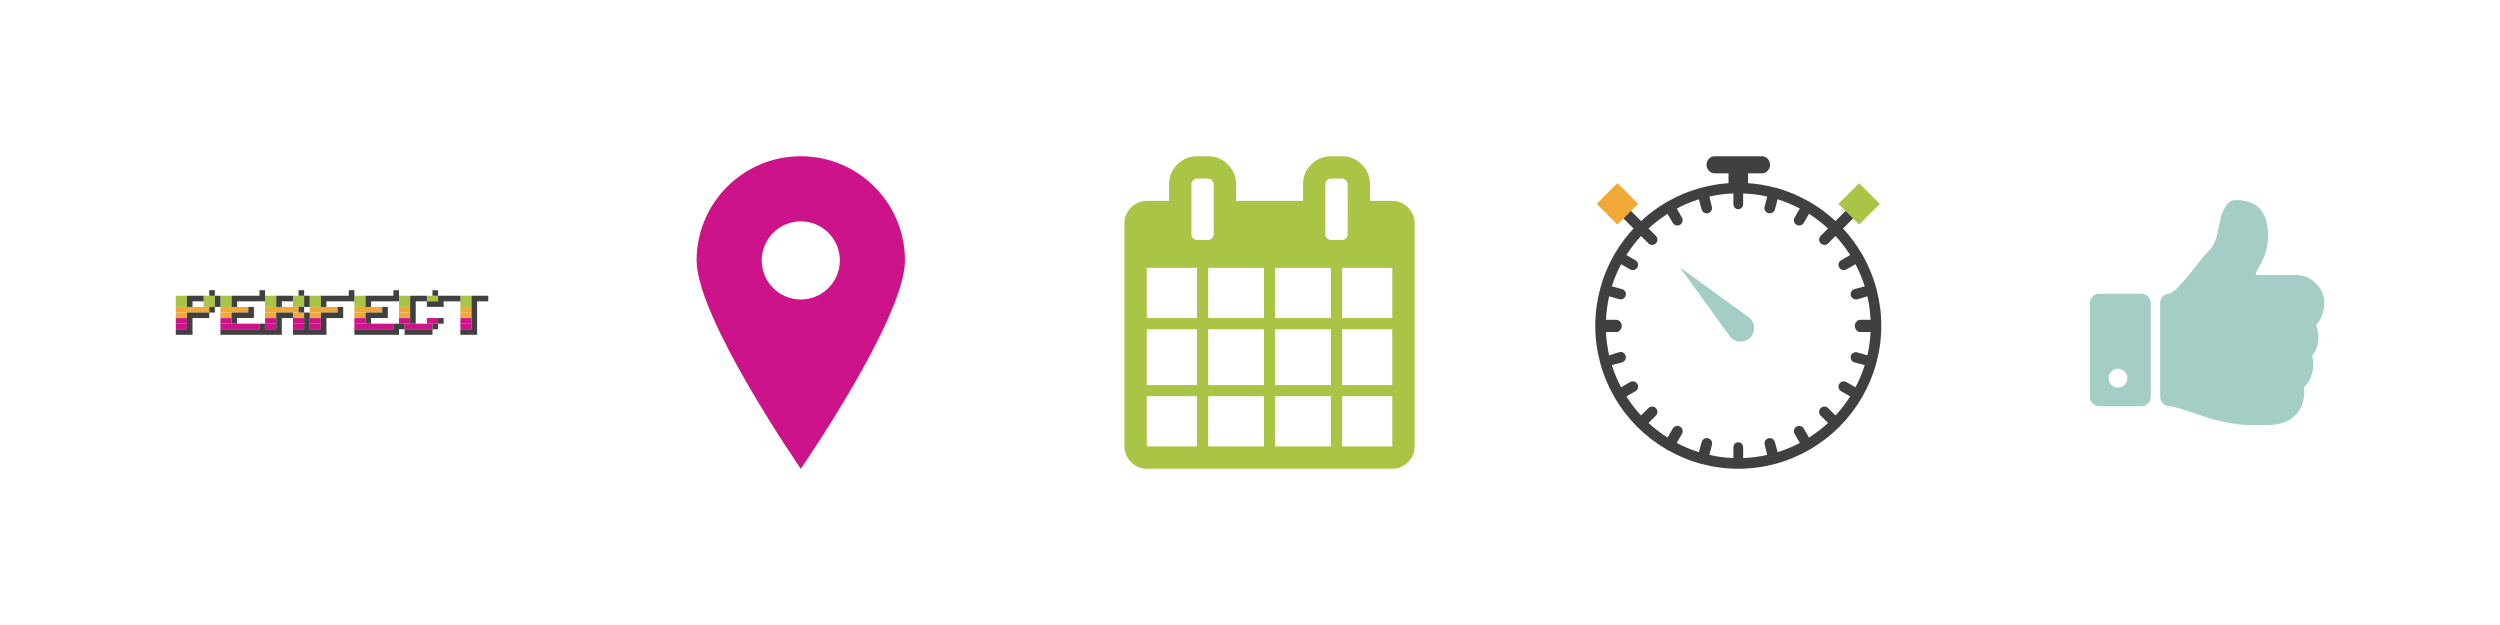 <?xml version="1.0" encoding="utf-8"?>
<!-- Generator: Adobe Illustrator 16.0.0, SVG Export Plug-In . SVG Version: 6.00 Build 0)  -->
<!DOCTYPE svg PUBLIC "-//W3C//DTD SVG 1.1//EN" "http://www.w3.org/Graphics/SVG/1.1/DTD/svg11.dtd">
<svg version="1.1" id="Layer_1" xmlns="http://www.w3.org/2000/svg" xmlns:xlink="http://www.w3.org/1999/xlink" x="0px" y="0px"
	 width="1024px" height="256px" viewBox="0 0 1024 256" enable-background="new 0 0 1024 256" xml:space="preserve">
<pattern  x="0.5" y="256.5" width="129" height="130" patternUnits="userSpaceOnUse" id="New_Pattern_Swatch_1" viewBox="0 -130 129 130" overflow="visible">
	<g>
		<polygon fill="none" points="0,0 129,0 129,-130 0,-130 		"/>
		<g>
			<polygon fill="none" points="0,-130 129,-130 129,0 0,0 			"/>
			<polygon fill="#CC138A" points="129,-130 0,-130 0,0 129,0 			"/>
		</g>
	</g>
</pattern>
<pattern  x="0.5" y="256.5" width="129" height="130" patternUnits="userSpaceOnUse" id="New_Pattern_Swatch_2" viewBox="0 -130 129 130" overflow="visible">
	<g>
		<polygon fill="none" points="0,0 129,0 129,-130 0,-130 		"/>
		<g>
			<polygon fill="none" points="0,-130 129,-130 129,0 0,0 			"/>
			<polygon fill="#F0A836" points="129,-130 0,-130 0,0 129,0 			"/>
		</g>
	</g>
</pattern>
<pattern  x="0.5" y="256.5" width="129" height="130" patternUnits="userSpaceOnUse" id="New_Pattern_Swatch_3" viewBox="0 -130 129 130" overflow="visible">
	<g>
		<polygon fill="none" points="0,0 129,0 129,-130 0,-130 		"/>
		<g>
			<polygon fill="none" points="0,-130 129,-130 129,0 0,0 			"/>
			<polygon fill="#A4CDC6" points="129,-130 0,-130 0,0 129,0 			"/>
		</g>
	</g>
</pattern>
<pattern  x="0.5" y="256.5" width="129" height="130" patternUnits="userSpaceOnUse" id="New_Pattern_Swatch_4" viewBox="0 -130 129 130" overflow="visible">
	<g>
		<polygon fill="none" points="0,0 129,0 129,-130 0,-130 		"/>
		<g>
			<polygon fill="none" points="0,-130 129,-130 129,0 0,0 			"/>
			<polygon fill="#AAC446" points="129,-130 0,-130 0,0 129,0 			"/>
		</g>
	</g>
</pattern>
<pattern  x="0.5" y="256.5" width="129" height="130" patternUnits="userSpaceOnUse" id="New_Pattern_Swatch_5" viewBox="0 -130 129 130" overflow="visible">
	<g>
		<polygon fill="none" points="0,0 129,0 129,-130 0,-130 		"/>
		<g>
			<polygon fill="none" points="0,-130 129,-130 129,0 0,0 			"/>
			<polygon fill="#404041" points="129,-130 0,-130 0,0 129,0 			"/>
		</g>
	</g>
</pattern>
<g>
	<g>
		<pattern  id="SVGID_1_" xlink:href="#New_Pattern_Swatch_3" patternTransform="matrix(1 0 0 -1 -0.5 -16566.301)">
		</pattern>
		<path fill="url(#SVGID_1_)" d="M948.699,133.102c2.201-2.521,3.301-5.5,3.301-8.94c0-3.12-1.141-5.819-3.418-8.101
			c-2.279-2.281-4.979-3.421-8.1-3.421h-16.617c0.159-0.56,0.317-1.039,0.479-1.439c0.158-0.4,0.381-0.841,0.659-1.321
			c0.28-0.48,0.48-0.84,0.599-1.079c0.722-1.359,1.271-2.481,1.652-3.36c0.38-0.881,0.758-2.081,1.139-3.601
			c0.381-1.519,0.57-3.04,0.57-4.56c0-0.959-0.012-1.74-0.031-2.339c-0.02-0.6-0.12-1.5-0.299-2.701
			c-0.18-1.199-0.422-2.2-0.721-2.999c-0.301-0.8-0.781-1.701-1.439-2.7c-0.661-1.001-1.459-1.811-2.4-2.431
			c-0.94-0.619-2.141-1.14-3.6-1.559c-1.463-0.42-3.11-0.63-4.953-0.63c-1.04,0-1.938,0.38-2.698,1.14c-0.802,0.8-1.481,1.8-2.041,3
			c-0.561,1.2-0.949,2.24-1.17,3.12c-0.222,0.88-0.472,2.101-0.749,3.66c-0.362,1.681-0.631,2.891-0.813,3.63
			c-0.18,0.74-0.53,1.71-1.051,2.91c-0.521,1.2-1.139,2.16-1.859,2.88c-1.32,1.32-3.339,3.72-6.061,7.2
			c-1.96,2.56-3.98,4.98-6.062,7.26c-2.08,2.281-3.599,3.46-4.56,3.541c-0.999,0.08-1.858,0.489-2.579,1.229
			c-0.72,0.741-1.08,1.611-1.08,2.61v38.46c0,1.039,0.379,1.93,1.14,2.668c0.762,0.742,1.659,1.131,2.7,1.172
			c1.4,0.039,4.561,0.918,9.48,2.642c3.078,1.037,5.487,1.829,7.229,2.368s4.172,1.119,7.289,1.74c3.12,0.619,6,0.931,8.641,0.931
			h1.02h4.56h2.161c5.32-0.08,9.259-1.642,11.819-4.681c2.319-2.76,3.299-6.381,2.939-10.858c1.561-1.481,2.643-3.36,3.24-5.642
			c0.68-2.438,0.68-4.777,0-7.019c1.84-2.438,2.7-5.181,2.578-8.22C949.602,136.381,949.301,134.861,948.699,133.102z"/>
		<pattern  id="SVGID_2_" xlink:href="#New_Pattern_Swatch_3" patternTransform="matrix(1 0 0 -1 -0.5 -16566.301)">
		</pattern>
		<path fill="url(#SVGID_2_)" d="M877.12,120.32h-17.279c-1.042,0-1.939,0.38-2.701,1.141c-0.761,0.76-1.14,1.66-1.14,2.7v38.401
			c0,1.037,0.379,1.938,1.14,2.699c0.762,0.76,1.661,1.139,2.701,1.139h17.279c1.04,0,1.938-0.379,2.7-1.139
			c0.76-0.761,1.139-1.662,1.139-2.699v-38.401c0-1.04-0.379-1.939-1.139-2.7C879.06,120.701,878.16,120.32,877.12,120.32z
			 M870.219,157.609c-0.76,0.74-1.659,1.111-2.699,1.111c-1.079,0-1.988-0.371-2.729-1.111c-0.74-0.738-1.111-1.648-1.111-2.729
			c0-1.039,0.369-1.939,1.111-2.699c0.739-0.76,1.648-1.141,2.729-1.141c1.04,0,1.939,0.381,2.699,1.141
			c0.762,0.76,1.143,1.659,1.143,2.699C871.36,155.961,870.98,156.871,870.219,157.609z"/>
	</g>
</g>
<g>
	<pattern  id="SVGID_3_" xlink:href="#New_Pattern_Swatch_4" patternTransform="matrix(1 0 0 -1 -0.5 -16566.301)">
	</pattern>
	<path fill="url(#SVGID_3_)" d="M576.714,85.001c-1.807-1.81-3.951-2.715-6.428-2.715h-9.143v-6.858c0-3.142-1.119-5.833-3.357-8.07
		C555.548,65.12,552.858,64,549.715,64h-4.57c-3.144,0-5.834,1.12-8.07,3.358c-2.239,2.238-3.358,4.929-3.358,8.07v6.858h-27.427
		v-6.858c0-3.141-1.12-5.832-3.358-8.07C500.692,65.12,498.002,64,494.858,64h-4.571c-3.144,0-5.833,1.12-8.071,3.358
		c-2.238,2.238-3.357,4.929-3.357,8.07v6.858h-9.143c-2.477,0-4.619,0.905-6.429,2.715c-1.811,1.809-2.715,3.953-2.715,6.428v91.428
		c0,2.475,0.904,4.617,2.715,6.43c1.81,1.809,3.951,2.713,6.429,2.713h100.568c2.477,0,4.621-0.904,6.429-2.713
		c1.811-1.813,2.715-3.955,2.715-6.43V91.43C579.427,88.953,578.523,86.811,576.714,85.001z M490.286,182.857h-20.57v-20.574h20.57
		V182.857z M490.286,157.715h-20.57v-22.857h20.57V157.715z M490.286,130.285h-20.57v-20.57h20.57V130.285z M488.681,97.607
		c-0.452-0.453-0.679-0.988-0.679-1.606V75.43c0-0.619,0.227-1.155,0.679-1.607c0.452-0.453,0.986-0.678,1.606-0.678h4.571
		c0.617,0,1.153,0.225,1.605,0.678c0.453,0.453,0.679,0.988,0.679,1.607v20.572c0,0.618-0.227,1.153-0.679,1.606
		s-0.987,0.679-1.605,0.679h-4.571C489.668,98.287,489.133,98.061,488.681,97.607z M517.715,182.857h-22.856v-20.574h22.856V182.857
		z M517.715,157.715h-22.856v-22.857h22.856V157.715z M517.715,130.285h-22.856v-20.57h22.856V130.285z M545.145,182.857h-22.856
		v-20.574h22.856V182.857z M545.145,157.715h-22.856v-22.857h22.856V157.715z M545.145,130.285h-22.856v-20.57h22.856V130.285z
		 M543.536,97.607c-0.451-0.453-0.677-0.988-0.677-1.606V75.43c0-0.619,0.226-1.155,0.677-1.607
		c0.453-0.453,0.988-0.678,1.607-0.678h4.57c0.62,0,1.155,0.225,1.608,0.678c0.451,0.453,0.677,0.988,0.677,1.607v20.572
		c0,0.618-0.226,1.153-0.677,1.606c-0.453,0.453-0.988,0.679-1.608,0.679h-4.57C544.524,98.287,543.987,98.061,543.536,97.607z
		 M570.284,182.857h-20.571v-20.574h20.571V182.857z M570.284,157.715h-20.571v-22.857h20.571V157.715z M570.284,130.285h-20.571
		v-20.57h20.571V130.285z"/>
</g>
<g>
	<pattern  id="SVGID_4_" xlink:href="#New_Pattern_Swatch_1" patternTransform="matrix(1 0 0 -1 -0.5 -16566.301)">
	</pattern>
	<path fill="url(#SVGID_4_)" d="M72,132.572c1.523,0,3.048,0,4.571,0c0,0.75,0,1.5,0,2.285c-1.555,0-3.063,0-4.571,0
		C72,134.096,72,133.334,72,132.572z M165.713,132.572c0,0.762,0,1.523,0,2.285c3.81,0,7.619,0,11.429,0c0-0.762,0-1.523,0-2.285
		c-0.762,0-1.523,0-2.285,0c-1.525,0-3.048,0-4.572,0c-0.762,0-1.524,0-2.286,0C167.237,132.572,166.477,132.572,165.713,132.572z
		 M188.571,132.572c0,0.762,0,1.523,0,2.285c1.509,0,3.017,0,4.572,0c0-0.785,0-1.535,0-2.285
		C191.619,132.572,190.096,132.572,188.571,132.572z M152,132.572c-0.762,0-1.523,0-2.287,0c-1.523,0-3.047,0-4.571,0
		c0,0.762,0,1.523,0,2.285c5.293,0,10.584,0,15.877-0.002c0.023,0,0.049-0.015,0.069-0.027c0.021-0.016,0.037-0.039,0.054-0.059
		c0-0.732,0-1.465,0-2.197C158.096,132.572,155.047,132.572,152,132.572z M97.143,132.572c-0.762,0-1.523,0-2.286,0
		c-1.523,0-3.047,0-4.571,0c0,0.762,0,1.523,0,2.285c5.293,0,10.585,0,15.877-0.002c0.023,0,0.05-0.015,0.069-0.027
		c0.021-0.016,0.036-0.039,0.054-0.059c0-0.732,0-1.465,0-2.197C103.238,132.572,100.19,132.572,97.143,132.572z M108.571,134.857
		c1.519,0,2.982,0,4.445,0c0.023,0,0.05-0.015,0.07-0.027c0.021-0.016,0.037-0.039,0.056-0.059c0-0.732,0-1.467,0-2.199
		c-1.523,0-3.048,0-4.571,0C108.571,133.326,108.571,134.078,108.571,134.857z M120,134.857c1.508,0,3.017,0,4.571,0
		c0-0.785,0-1.535,0-2.285c-1.523,0-3.048,0-4.571,0C120,133.334,120,134.096,120,134.857z M126.856,134.857c1.52,0,2.982,0,4.446,0
		c0.023,0,0.05-0.015,0.069-0.027c0.022-0.016,0.038-0.039,0.057-0.059c0-0.732,0-1.467,0-2.199c-1.524,0-3.048,0-4.572,0
		C126.856,133.326,126.856,134.078,126.856,134.857z"/>
	<pattern  id="SVGID_5_" xlink:href="#New_Pattern_Swatch_1" patternTransform="matrix(1 0 0 -1 -0.5 -16566.301)">
	</pattern>
	<path fill="url(#SVGID_5_)" d="M72,130.287c1.523,0,3.048,0,4.571,0c0,0.762,0,1.523,0,2.285c-1.523,0-3.048,0-4.571,0
		C72,131.811,72,131.049,72,130.287z M179.428,132.572c0-0.762,0-1.523,0-2.285c-1.508,0-3.016,0-4.571,0c0,0.783,0,1.535,0,2.285
		c0.762,0,1.523,0,2.285,0C177.905,132.572,178.667,132.572,179.428,132.572z M188.571,132.572c1.525,0,3.048,0,4.572,0
		c0-0.762,0-1.523,0-2.285c-1.523,0-3.047,0-4.572,0C188.571,131.049,188.571,131.811,188.571,132.572z M145.143,132.572
		c1.524,0,3.047,0,4.571,0c0-0.762,0-1.523,0-2.285c-1.523,0-3.047,0-4.571,0C145.143,131.049,145.143,131.811,145.143,132.572z
		 M90.285,132.572c1.524,0,3.048,0,4.571,0c0-0.762,0-1.523,0-2.285c-1.523,0-3.047,0-4.571,0
		C90.285,131.049,90.285,131.811,90.285,132.572z M113.143,132.572c0-0.762,0-1.523,0-2.285c-1.523,0-3.048,0-4.571,0
		c0,0.762,0,1.523,0,2.285C110.095,132.572,111.619,132.572,113.143,132.572z M120,132.572c1.523,0,3.048,0,4.571,0
		c0-0.762,0-1.523,0-2.285c-1.523,0-3.048,0-4.571,0C120,131.049,120,131.811,120,132.572z M126.856,132.572
		c1.524,0,3.048,0,4.572,0c0-0.762,0-1.523,0-2.285c-1.524,0-3.048,0-4.572,0C126.856,131.049,126.856,131.811,126.856,132.572z
		 M165.713,132.572c0.763,0,1.525,0,2.287,0c0-0.762,0-1.523,0-2.285c-1.523,0-3.048,0-4.572,0c0,0.762,0,1.523,0,2.285
		C164.19,132.572,164.952,132.572,165.713,132.572z"/>
	<pattern  id="SVGID_6_" xlink:href="#New_Pattern_Swatch_4" patternTransform="matrix(1 0 0 -1 -0.5 -16566.301)">
	</pattern>
	<path fill="url(#SVGID_6_)" d="M76.571,125.715c-1.523,0-3.048,0-4.571,0c0-1.524,0-3.048,0-4.571c1.523,0,3.048,0,4.571,0
		C76.571,122.667,76.571,124.19,76.571,125.715z M188.571,125.715c1.525,0,3.048,0,4.572,0c0-1.524,0-3.048,0-4.571
		c-1.523,0-3.047,0-4.572,0c0,0.762,0,1.523,0,2.285C188.571,124.191,188.571,124.953,188.571,125.715z M149.713,121.144
		c-1.523,0-3.047,0-4.571,0c0,0.762,0,1.523,0,2.285c0,0.762,0,1.524,0,2.286c1.524,0,3.047,0,4.571,0
		C149.713,124.19,149.713,122.667,149.713,121.144z M94.856,125.715c0-1.524,0-3.048,0-4.571c-1.523,0-3.047,0-4.571,0
		c0,1.523,0,3.047,0,4.571C91.81,125.715,93.333,125.715,94.856,125.715z M113.143,121.144c-1.523,0-3.048,0-4.571,0
		c0,0.762,0,1.523,0,2.285c0,0.762,0,1.524,0,2.286c1.523,0,3.048,0,4.571,0C113.143,124.19,113.143,122.667,113.143,121.144z
		 M131.429,121.144c-1.524,0-3.048,0-4.572,0c0,1.523,0,3.047,0,4.571c1.524,0,3.048,0,4.572,0
		C131.429,124.19,131.429,122.667,131.429,121.144z M168,125.715c0-1.524,0-3.048,0-4.571c-1.523,0-3.048,0-4.572,0
		c0,0.762,0,1.523,0,2.285c0,0.762,0,1.524,0,2.286C164.952,125.715,166.477,125.715,168,125.715z M83.429,125.715
		c0.762,0,1.523,0,2.285,0c0.762,0,1.524,0,2.286,0c0-1.524,0-3.048,0-4.571c-0.762,0-1.524,0-2.286,0c-0.762,0-1.523,0-2.285,0
		c0,0.762,0,1.523,0,2.285C83.429,124.191,83.429,124.953,83.429,125.715z M120,125.715c0.762,0,1.523,0,2.285,0
		c0.763,0,1.524,0,2.286,0c0-1.524,0-3.048,0-4.571c-0.762,0-1.523,0-2.286,0c-0.762,0-1.523,0-2.285,0c0,0.762,0,1.523,0,2.285
		C120,124.191,120,124.953,120,125.715z M177.143,121.144c-0.762,0-1.523,0-2.285,0c0,0.762,0,1.523,0,2.285
		c1.508,0,3.016,0,4.571,0c0-0.784,0-1.535,0-2.285C178.667,121.144,177.905,121.144,177.143,121.144z"/>
	<pattern  id="SVGID_7_" xlink:href="#New_Pattern_Swatch_2" patternTransform="matrix(1 0 0 -1 -0.5 -16566.301)">
	</pattern>
	<path fill="url(#SVGID_7_)" d="M85.714,128c-3.048,0-6.095,0-9.143,0c-1.523,0-3.048,0-4.571,0c0-0.762,0-1.523,0-2.285
		c1.523,0,3.048,0,4.571,0c0.762,0,1.523,0,2.285,0c1.524,0,3.048,0,4.572,0c0.762,0,1.523,0,2.285,0
		C85.714,126.477,85.714,127.238,85.714,128z M188.571,128c1.525,0,3.048,0,4.572,0c0-0.762,0-1.523,0-2.285
		c-1.523,0-3.047,0-4.572,0C188.571,126.477,188.571,127.238,188.571,128z M145.143,125.715c0,0.762,0,1.523,0,2.285
		c1.524,0,3.047,0,4.571,0c2.27,0,4.539,0,6.857,0c0-0.782,0-1.534,0-2.285c-1.523,0-3.047,0-4.571,0c-0.762,0-1.523,0-2.287,0
		C148.19,125.715,146.667,125.715,145.143,125.715z M126.856,125.715c0,0.762,0,1.523,0,2.285c1.524,0,3.048,0,4.572,0
		c2.269,0,4.538,0,6.857,0c0-0.782,0-1.534,0-2.285c-1.524,0-3.047,0-4.572,0c-0.762,0-1.523,0-2.285,0
		C129.904,125.715,128.381,125.715,126.856,125.715z M90.285,125.715c0,0.762,0,1.523,0,2.285c1.524,0,3.048,0,4.571,0
		c2.27,0,4.539,0,6.857,0c0-0.782,0-1.534,0-2.285c-1.523,0-3.048,0-4.571,0c-0.762,0-1.523,0-2.286,0
		C93.333,125.715,91.81,125.715,90.285,125.715z M113.143,128c2.286,0,4.571,0,6.857,0c0.762,0,1.523,0,2.285,0
		c0-0.762,0-1.523,0-2.285c-0.762,0-1.523,0-2.285,0c-1.524,0-3.048,0-4.571,0c-0.763,0-1.524,0-2.286,0c-1.523,0-3.048,0-4.571,0
		c0,0.762,0,1.523,0,2.285C110.095,128,111.619,128,113.143,128z M163.428,128c1.523,0,3.048,0,4.572,0c0-0.762,0-1.523,0-2.285
		c-1.523,0-3.048,0-4.572,0C163.428,126.477,163.428,127.238,163.428,128z"/>
	<pattern  id="SVGID_8_" xlink:href="#New_Pattern_Swatch_2" patternTransform="matrix(1 0 0 -1 -0.5 -16566.301)">
	</pattern>
	<path fill="url(#SVGID_8_)" d="M72,128c1.523,0,3.048,0,4.571,0c0,0.762,0,1.523,0,2.287c-1.523,0-3.048,0-4.571,0
		C72,129.523,72,128.762,72,128z M188.571,130.287c1.525,0,3.048,0,4.572,0c0-0.764,0-1.525,0-2.287c-1.523,0-3.047,0-4.572,0
		C188.571,128.762,188.571,129.523,188.571,130.287z M145.143,130.287c1.524,0,3.047,0,4.571,0c0-0.764,0-1.525,0-2.287
		c-1.523,0-3.047,0-4.571,0C145.143,128.762,145.143,129.523,145.143,130.287z M90.285,130.287c1.524,0,3.048,0,4.571,0
		c0-0.764,0-1.525,0-2.287c-1.523,0-3.047,0-4.571,0C90.285,128.762,90.285,129.523,90.285,130.287z M113.143,128
		c-1.523,0-3.048,0-4.571,0c0,0.762,0,1.523,0,2.287c1.523,0,3.048,0,4.571,0C113.143,129.523,113.143,128.762,113.143,128z
		 M120,130.287c1.523,0,3.048,0,4.571,0c0-0.764,0-1.525,0-2.287c-0.762,0-1.523,0-2.286,0c-0.762,0-1.523,0-2.285,0
		C120,128.762,120,129.523,120,130.287z M126.856,130.287c1.524,0,3.048,0,4.572,0c0-0.764,0-1.525,0-2.287
		c-1.524,0-3.048,0-4.572,0C126.856,128.762,126.856,129.523,126.856,130.287z M163.428,130.287c1.523,0,3.048,0,4.572,0
		c0-0.764,0-1.525,0-2.287c-1.523,0-3.048,0-4.572,0C163.428,128.762,163.428,129.523,163.428,130.287z"/>
	<pattern  id="SVGID_9_" xlink:href="#New_Pattern_Swatch_5" patternTransform="matrix(1 0 0 -1 -0.5 -16566.301)">
	</pattern>
	<path fill="url(#SVGID_9_)" d="M90.285,137.143c0-0.762,0-1.522,0-2.285c5.293,0,10.585,0,15.877-0.002
		c0.023,0,0.05-0.014,0.069-0.026c0.021-0.017,0.036-0.039,0.054-0.06c0-0.731,0-1.465,0-2.197c0.763,0,1.524,0,2.286,0
		c0,0.755,0,1.507,0,2.285c1.519,0,2.982,0,4.445,0c0.023,0,0.05-0.014,0.07-0.026c0.021-0.017,0.037-0.039,0.056-0.06
		c0-0.731,0-1.467,0-2.199c0-0.762,0-1.522,0-2.284c0-0.765,0-1.524,0-2.287c2.286,0,4.571,0,6.857,0c0,0.763,0,1.522,0,2.287
		c-1.512,0-3.023,0-4.571,0c0,2.313,0,4.586,0,6.854C107.048,137.143,98.666,137.143,90.285,137.143z M138.286,128
		c-2.319,0-4.588,0-6.857,0c0,0.762,0,1.523,0,2.287c0,0.762,0,1.523,0,2.285c0,0.732,0,1.467,0,2.199
		c-0.019,0.02-0.034,0.043-0.057,0.059c-0.02,0.014-0.046,0.027-0.069,0.027c-1.464,0-2.927,0-4.446,0c0-0.779,0-1.531,0-2.285
		c0-0.762,0-1.523,0-2.285c0-0.764,0-1.525,0-2.287c-0.762,0-1.523,0-2.285,0c0,0.762,0,1.523,0,2.287c0,0.762,0,1.523,0,2.285
		c0,0.75,0,1.5,0,2.285c-1.555,0-3.063,0-4.571,0c0,0.762,0,1.522,0,2.285c4.571,0,9.143,0,13.714,0c0-2.273,0-4.547,0-6.869
		c2.308,0,4.574,0,6.857,0c0-1.512,0-2.976,0-4.438c0-0.023-0.015-0.049-0.029-0.068c-0.016-0.021-0.039-0.036-0.059-0.054
		c-0.732,0-1.465,0-2.197,0C138.286,126.466,138.286,127.218,138.286,128z M200,121.144c-2.287,0-4.572,0-6.857,0
		c0,1.523,0,3.047,0,4.571c0,0.762,0,1.523,0,2.285c0,0.762,0,1.523,0,2.287c0,0.762,0,1.523,0,2.285c0,0.75,0,1.5,0,2.285
		c-1.555,0-3.063,0-4.572,0c0,0.762,0,1.522,0,2.285c2.287,0,4.572,0,6.857,0c0-4.556,0-9.109,0-13.714c1.545,0,3.058,0,4.572,0
		C200,122.667,200,121.905,200,121.144z M163.428,137.143c0-0.748,0-1.496,0-2.285c0.789,0,1.537,0,2.285,0c0-0.762,0-1.522,0-2.285
		c-0.762,0-1.523,0-2.285,0c-0.762,0-1.523,0-2.286,0c0,0.732,0,1.466,0,2.197c-0.018,0.021-0.033,0.043-0.054,0.06
		c-0.02,0.015-0.045,0.026-0.069,0.026c-5.292,0.002-10.584,0.002-15.877,0.002c0,0.763,0,1.523,0,2.285
		C151.238,137.143,157.333,137.143,163.428,137.143z M76.571,128c0,0.762,0,1.523,0,2.287c0,0.762,0,1.523,0,2.285
		c0,0.75,0,1.5,0,2.285c-1.555,0-3.063,0-4.571,0c0,0.762,0,1.522,0,2.285c2.285,0,4.571,0,6.856,0c0-2.277,0-4.554,0-6.855
		c1.191,0,2.33,0.004,3.468-0.004c1.13-0.008,2.262,0.039,3.39-0.025c0-0.791,0-1.523,0-2.258C82.666,128,79.619,128,76.571,128z
		 M94.856,125.715c0.763,0,1.524,0,2.286,0c0-0.732,0-1.465,0-2.196c0.018-0.021,0.032-0.044,0.053-0.06
		c0.02-0.015,0.046-0.029,0.068-0.029c3.77-0.001,7.538-0.001,11.308-0.001c0-0.762,0-1.523,0-2.285c0-0.763,0-1.524,0-2.286
		c-0.762,0-1.523,0-2.286,0c0,0.753,0,1.505,0,2.286c-3.844,0-7.636,0-11.429,0C94.856,122.667,94.856,124.19,94.856,125.715z
		 M131.429,125.715c0.762,0,1.523,0,2.285,0c0-0.753,0-1.505,0-2.286c3.845,0,7.636,0,11.429,0c0-0.762,0-1.523,0-2.285
		c0-0.763,0-1.524,0-2.286c-0.762,0-1.523,0-2.285,0c0,0.753,0,1.505,0,2.286c-3.845,0-7.637,0-11.429,0
		C131.429,122.667,131.429,124.19,131.429,125.715z M161.143,121.054c-0.018,0.021-0.033,0.044-0.053,0.059
		c-0.02,0.015-0.045,0.029-0.068,0.029c-3.769,0.002-7.539,0.002-11.308,0.002c0,1.523,0,3.047,0,4.571c0.763,0,1.525,0,2.287,0
		c0-0.732,0-1.465,0-2.196c0.018-0.021,0.032-0.044,0.053-0.06c0.02-0.015,0.045-0.029,0.068-0.029
		c3.77-0.001,7.538-0.001,11.307-0.001c0-0.762,0-1.523,0-2.285c0-0.763,0-1.524,0-2.286c-0.762,0-1.523,0-2.286,0
		C161.143,119.59,161.143,120.321,161.143,121.054z M165.713,134.857c0,0.762,0,1.522,0,2.285c3.81,0,7.619,0,11.429,0
		c0-0.763,0-1.523,0-2.285C173.333,134.857,169.523,134.857,165.713,134.857z M124.571,121.144c0-0.763,0-1.524,0-2.286
		c-0.762,0-1.523,0-2.286,0c0,0.762,0,1.523,0,2.286C123.048,121.144,123.81,121.144,124.571,121.144z M179.428,121.144
		c0-0.763,0-1.524,0-2.286c-0.762,0-1.523,0-2.286,0c0,0.762,0,1.523,0,2.286C177.905,121.144,178.667,121.144,179.428,121.144z
		 M88,121.144c0-0.763,0-1.524,0-2.286c-0.762,0-1.524,0-2.286,0c0,0.762,0,1.523,0,2.286C86.476,121.144,87.238,121.144,88,121.144
		z M168,125.715c0,0.762,0,1.523,0,2.285c0,0.762,0,1.523,0,2.287c0,0.762,0,1.523,0,2.285c0.762,0,1.523,0,2.286,0
		c0-3.033,0-6.065,0-9.144c1.547,0,3.059,0,4.572,0c0-0.762,0-1.523,0-2.285c-2.287,0-4.572,0-6.857,0
		C168,122.667,168,124.19,168,125.715z M179.428,123.429c-1.555,0-3.063,0-4.571,0c0,0.753,0,1.505,0,2.251c2.316,0,4.581,0,6.871,0
		c0-0.76,0-1.485,0-2.251c2.297,0,4.57,0,6.842,0c0-0.762,0-1.523,0-2.285c-3.047,0-6.094,0-9.143,0
		C179.428,121.894,179.428,122.645,179.428,123.429z M181.713,132.572c0-0.432,0.008-0.809-0.002-1.184
		c-0.008-0.369,0.043-0.742-0.035-1.103c-0.782,0-1.514,0-2.248,0c0,0.762,0,1.522,0,2.284
		C180.182,132.572,180.936,132.572,181.713,132.572z M177.143,134.857c0.749,0,1.497,0,2.286,0c0-0.789,0-1.537,0-2.285
		c-0.762,0-1.523,0-2.286,0C177.143,133.334,177.143,134.096,177.143,134.857z M88,125.715c0.762,0,1.523,0,2.285,0
		c0-1.524,0-3.048,0-4.571c-0.762,0-1.523,0-2.285,0C88,122.667,88,124.19,88,125.715z M88,128c0-0.788,0-1.537,0-2.285
		c-0.762,0-1.524,0-2.286,0c0,0.762,0,1.523,0,2.285C86.463,128,87.211,128,88,128z M124.571,121.144c0,1.523,0,3.047,0,4.571
		c0.762,0,1.523,0,2.285,0c0-1.524,0-3.048,0-4.571C126.095,121.144,125.333,121.144,124.571,121.144z M78.856,125.715
		c0-0.751,0-1.501,0-2.286c1.555,0,3.063,0,4.572,0c0-0.762,0-1.523,0-2.285c-2.286,0-4.572,0-6.857,0c0,1.523,0,3.047,0,4.571
		C77.333,125.715,78.095,125.715,78.856,125.715z M115.429,125.715c0-0.751,0-1.501,0-2.286c1.555,0,3.063,0,4.571,0
		c0-0.762,0-1.523,0-2.285c-2.286,0-4.571,0-6.857,0c0,1.523,0,3.047,0,4.571C113.904,125.715,114.666,125.715,115.429,125.715z
		 M156.571,128c-2.318,0-4.588,0-6.857,0c0,0.762,0,1.523,0,2.287c0,0.762,0,1.523,0,2.285c0.763,0,1.525,0,2.287,0
		c0-0.754,0-1.504,0-2.305c2.315,0,4.579,0,6.857,0c0-1.511,0-2.972-0.002-4.434c0-0.023-0.015-0.049-0.029-0.068
		c-0.016-0.021-0.039-0.035-0.06-0.052c-0.731,0-1.463,0-2.195,0C156.571,126.466,156.571,127.218,156.571,128z M101.714,128
		c-2.318,0-4.588,0-6.857,0c0,0.762,0,1.523,0,2.287c0,0.762,0,1.523,0,2.285c0.763,0,1.524,0,2.286,0c0-0.754,0-1.504,0-2.305
		c2.315,0,4.579,0,6.857,0c0-1.511,0-2.972-0.002-4.434c0-0.023-0.015-0.049-0.029-0.068c-0.016-0.021-0.039-0.035-0.06-0.052
		c-0.731,0-1.463,0-2.195,0C101.714,126.466,101.714,127.218,101.714,128z M122.285,128c0.763,0,1.524,0,2.286,0
		c0-0.762,0-1.523,0-2.285c-0.762,0-1.523,0-2.286,0C122.285,126.477,122.285,127.238,122.285,128z"/>
</g>
<g>
	<pattern  id="SVGID_10_" xlink:href="#New_Pattern_Swatch_1" patternTransform="matrix(1 0 0 -1 -0.5 -16566.301)">
	</pattern>
	<path fill="url(#SVGID_10_)" d="M328,64c-23.564,0-42.667,19.103-42.667,42.667C285.333,130.23,328,192,328,192
		s42.667-61.77,42.667-85.333C370.667,83.104,351.564,64,328,64z M328,122.667c-8.837,0-16-7.163-16-16c0-8.836,7.163-16,16-16
		s16,7.164,16,16S336.837,122.667,328,122.667z"/>
</g>
<g>
	<pattern  id="SVGID_11_" xlink:href="#New_Pattern_Swatch_5" patternTransform="matrix(1 0 0 -1 -0.5 -16566.301)">
	</pattern>
	<path fill="url(#SVGID_11_)" d="M768.58,148.584c0.003-0.014,0.003-0.023,0.006-0.037c1.292-4.826,1.99-9.895,1.99-15.123
		c0-5.207-0.698-10.251-1.979-15.06c-0.007-0.035-0.007-0.069-0.017-0.104c-0.01-0.036-0.027-0.067-0.039-0.102
		c-1.327-4.909-3.264-9.569-5.748-13.88c-0.021-0.047-0.037-0.097-0.064-0.143c-0.041-0.072-0.094-0.132-0.142-0.197
		c-2.184-3.729-4.763-7.199-7.688-10.345l6.191-6.191c0.848-0.848,0.848-2.219,0-3.068c-0.85-0.848-2.221-0.848-3.068,0l-6.2,6.201
		c-3.105-2.883-6.521-5.434-10.193-7.597c-0.104-0.09-0.216-0.173-0.34-0.245c-0.127-0.074-0.259-0.132-0.395-0.178
		c-4.236-2.413-8.796-4.323-13.604-5.625c-0.044-0.014-0.083-0.036-0.128-0.048c-0.065-0.018-0.3-0.021-0.366-0.032
		C723.363,75.905,720,75.294,716,75.025V71h5.762c1.797,0,3.256-1.703,3.256-3.5c0-1.795-1.459-3.5-3.256-3.5h-19.524
		c-1.795,0-3.254,1.705-3.254,3.5c0,1.797,1.456,3.5,3.254,3.5H708v4.025c-4,0.269-7.362,0.879-10.792,1.786
		c-0.066,0.012-0.219,0.015-0.285,0.033c-0.045,0.012-0.126,0.034-0.169,0.048c-4.807,1.301-9.386,3.21-13.621,5.621
		c-0.137,0.046-0.281,0.106-0.411,0.181c-0.127,0.073-0.248,0.157-0.354,0.25c-3.67,2.161-7.083,4.71-10.187,7.591l-6.202-6.201
		c-0.849-0.848-2.22-0.848-3.068,0c-0.848,0.85-0.849,2.221-0.001,3.068l6.191,6.191c-2.926,3.145-5.505,6.614-7.688,10.342
		c-0.049,0.066-0.102,0.127-0.144,0.2c-0.026,0.045-0.041,0.094-0.063,0.141c-2.485,4.311-4.422,8.973-5.749,13.882
		c-0.012,0.035-0.029,0.066-0.039,0.102c-0.01,0.035-0.01,0.069-0.017,0.104c-1.281,4.809-1.979,9.853-1.979,15.06
		c0,5.229,0.698,10.297,1.99,15.123c0.003,0.014,0.003,0.023,0.006,0.037c0.006,0.021,0.016,0.04,0.021,0.061
		c1.314,4.883,3.25,9.51,5.71,13.803c0.037,0.09,0.069,0.181,0.119,0.267c0.037,0.063,0.09,0.11,0.132,0.169
		c2.493,4.268,5.504,8.196,8.957,11.69c0.066,0.093,0.137,0.186,0.221,0.271c0.082,0.081,0.174,0.148,0.265,0.215
		c3.482,3.442,7.396,6.444,11.646,8.936c0.07,0.055,0.14,0.111,0.22,0.158c0.063,0.035,0.13,0.051,0.193,0.08
		c4.316,2.48,8.974,4.433,13.889,5.756c0.016,0.005,0.03,0.013,0.047,0.018c0.01,0.004,0.021,0.002,0.029,0.004
		c4.83,1.293,9.898,1.992,15.131,1.992c5.231,0,10.301-0.699,15.131-1.992c0.01-0.002,0.021-0.001,0.029-0.004
		c0.017-0.005,0.03-0.013,0.047-0.018c4.909-1.321,9.56-3.27,13.872-5.746c0.068-0.031,0.142-0.049,0.208-0.086
		c0.088-0.051,0.163-0.112,0.239-0.174c4.243-2.486,8.15-5.485,11.628-8.922c0.092-0.066,0.183-0.136,0.266-0.217
		c0.084-0.085,0.153-0.178,0.221-0.271c3.452-3.494,6.462-7.423,8.956-11.688c0.042-0.059,0.095-0.105,0.132-0.171
		c0.051-0.086,0.083-0.177,0.12-0.267c2.46-4.293,4.396-8.92,5.71-13.803C768.564,148.623,768.574,148.605,768.58,148.584z
		 M710,79.241v4.284c0,1.199,0.801,2.17,2,2.17s2-0.971,2-2.17v-4.284c4,0.132,6.684,0.57,9.842,1.282l-1.065,4.141
		c-0.31,1.156,0.399,2.348,1.557,2.658c0.188,0.05,0.388,0.074,0.575,0.074c0.955,0,1.84-0.641,2.098-1.609l1.115-4.155
		c3.163,0.987,6.199,2.267,9.087,3.79l-2.138,3.705c-0.601,1.039-0.241,2.365,0.796,2.964c0.34,0.196,0.713,0.29,1.082,0.29
		c0.75,0,1.479-0.391,1.881-1.084l2.133-3.696c2.78,1.764,5.394,3.768,7.802,5.992l-3.013,3.013c-0.848,0.848-0.848,2.219,0,3.068
		c0.424,0.422,0.979,0.635,1.535,0.635c0.555,0,1.108-0.213,1.533-0.635l3.013-3.012c2.225,2.409,4.229,5.021,5.992,7.802
		l-3.694,2.132c-1.039,0.598-1.395,1.925-0.793,2.964c0.402,0.696,1.129,1.084,1.881,1.084c0.367,0,0.742-0.094,1.082-0.291
		l3.702-2.137c1.521,2.887,2.802,5.92,3.788,9.083l-4.154,1.113c-1.155,0.312-1.846,1.501-1.533,2.658
		c0.261,0.97,1.136,1.607,2.095,1.607c0.186,0,0.375-0.023,0.563-0.074l4.14-1.236c0.712,3.159,1.149,6.632,1.282,9.632H761.9
		c-1.199,0-2.17,1.301-2.17,2.5c0,1.198,0.971,2.5,2.17,2.5h4.282c-0.133,3-0.57,6.396-1.282,9.556l-4.14-1.209
		c-1.151-0.314-2.348,0.323-2.658,1.481c-0.311,1.155,0.378,2.319,1.533,2.633l4.154,1.101c-0.986,3.164-2.267,6.19-3.789,9.078
		l-3.703-2.143c-1.037-0.602-2.365-0.247-2.963,0.792c-0.6,1.039-0.244,2.364,0.793,2.964l3.695,2.132
		c-1.764,2.78-3.768,5.394-5.99,7.802l-3.014-3.015c-0.849-0.849-2.22-0.849-3.068,0c-0.848,0.851-0.848,2.222,0,3.067l3.014,3.015
		c-2.407,2.226-5.021,4.229-7.803,5.993l-2.133-3.694c-0.603-1.04-1.932-1.396-2.963-0.793c-1.041,0.599-1.396,1.927-0.795,2.964
		l2.138,3.702c-2.888,1.522-5.922,2.804-9.085,3.789l-1.113-4.153c-0.309-1.156-1.498-1.849-2.655-1.533
		c-1.156,0.311-1.845,1.498-1.535,2.658l1.022,4.139c-3.157,0.712-5.842,1.15-9.842,1.283v-4.285c0-1.199-0.801-2.17-2-2.17
		s-2,0.971-2,2.17v4.285c-4-0.133-6.684-0.571-9.843-1.283l1.064-4.139c0.31-1.16-0.397-2.351-1.555-2.658
		c-1.156-0.313-2.357,0.377-2.669,1.533l-1.119,4.153c-3.163-0.987-6.199-2.267-9.086-3.789l2.137-3.704
		c0.599-1.037,0.242-2.363-0.795-2.966c-1.036-0.601-2.363-0.246-2.964,0.795l-2.134,3.696c-2.781-1.764-5.394-3.768-7.803-5.992
		l3.015-3.016c0.849-0.848,0.849-2.219,0-3.067c-0.85-0.849-2.221-0.846-3.067,0l-3.016,3.015c-2.224-2.408-4.228-5.021-5.991-7.802
		l3.695-2.133c1.037-0.601,1.396-1.926,0.793-2.965c-0.6-1.039-1.93-1.396-2.963-0.793l-3.703,2.138
		c-1.521-2.887-2.802-5.92-3.789-9.083l4.156-1.112c1.156-0.313,1.842-1.502,1.533-2.658c-0.31-1.158-1.498-1.851-2.658-1.533
		l-4.141,1.313c-0.713-3.16-1.15-6.557-1.283-9.557h4.285c1.198,0,2.17-1.301,2.17-2.5s-0.972-2.5-2.17-2.5h-4.285
		c0.133-3,0.57-6.473,1.283-9.632l4.141,1.173c0.189,0.05,0.377,0.105,0.564,0.105c0.956,0,1.834-0.622,2.094-1.591
		c0.313-1.156-0.377-2.338-1.533-2.65l-4.156-1.11c0.987-3.163,2.268-6.194,3.789-9.081l3.703,2.139
		c0.34,0.197,0.713,0.292,1.082,0.292c0.752,0,1.479-0.388,1.881-1.084c0.6-1.039,0.244-2.366-0.793-2.964l-3.695-2.133
		c1.766-2.781,3.769-5.394,5.993-7.803l3.013,3.013c0.425,0.422,0.979,0.635,1.533,0.635c0.558,0,1.111-0.213,1.535-0.635
		c0.848-0.849,0.848-2.22,0-3.068l-3.014-3.013c2.409-2.225,5.021-4.228,7.803-5.992l2.133,3.696
		c0.404,0.693,1.131,1.084,1.881,1.084c0.369,0,0.742-0.093,1.082-0.29c1.039-0.599,1.396-1.927,0.795-2.964l-2.138-3.705
		c2.886-1.522,5.919-2.802,9.082-3.789l1.112,4.154c0.26,0.968,1.135,1.609,2.094,1.609c0.188,0,0.375-0.024,0.563-0.074
		c1.156-0.311,1.845-1.5,1.533-2.658l-1.022-4.14C703.314,79.812,706,79.373,710,79.241z"/>
	<pattern  id="SVGID_12_" xlink:href="#New_Pattern_Swatch_3" patternTransform="matrix(1 0 0 -1 -0.5 -16566.301)">
	</pattern>
	<path fill="url(#SVGID_12_)" d="M688.135,109.56L688.135,109.56l28.082,20.313c2.765,2.008,3.078,6.012,0.662,8.43l0,0
		c-2.416,2.418-6.42,2.102-8.43-0.66L688.135,109.56z"/>
	<pattern  id="SVGID_13_" xlink:href="#New_Pattern_Swatch_2" patternTransform="matrix(1 0 0 -1 -0.5 -16566.301)">
	</pattern>
	<polygon fill="url(#SVGID_13_)" points="670.987,83.502 662.503,91.988 654.017,83.502 662.503,75.017 	"/>
	<pattern  id="SVGID_14_" xlink:href="#New_Pattern_Swatch_4" patternTransform="matrix(1 0 0 -1 -0.5 -16566.301)">
	</pattern>
	<polygon fill="url(#SVGID_14_)" points="761.498,91.987 753.012,83.503 761.498,75.017 769.982,83.503 	"/>
</g>
</svg>
